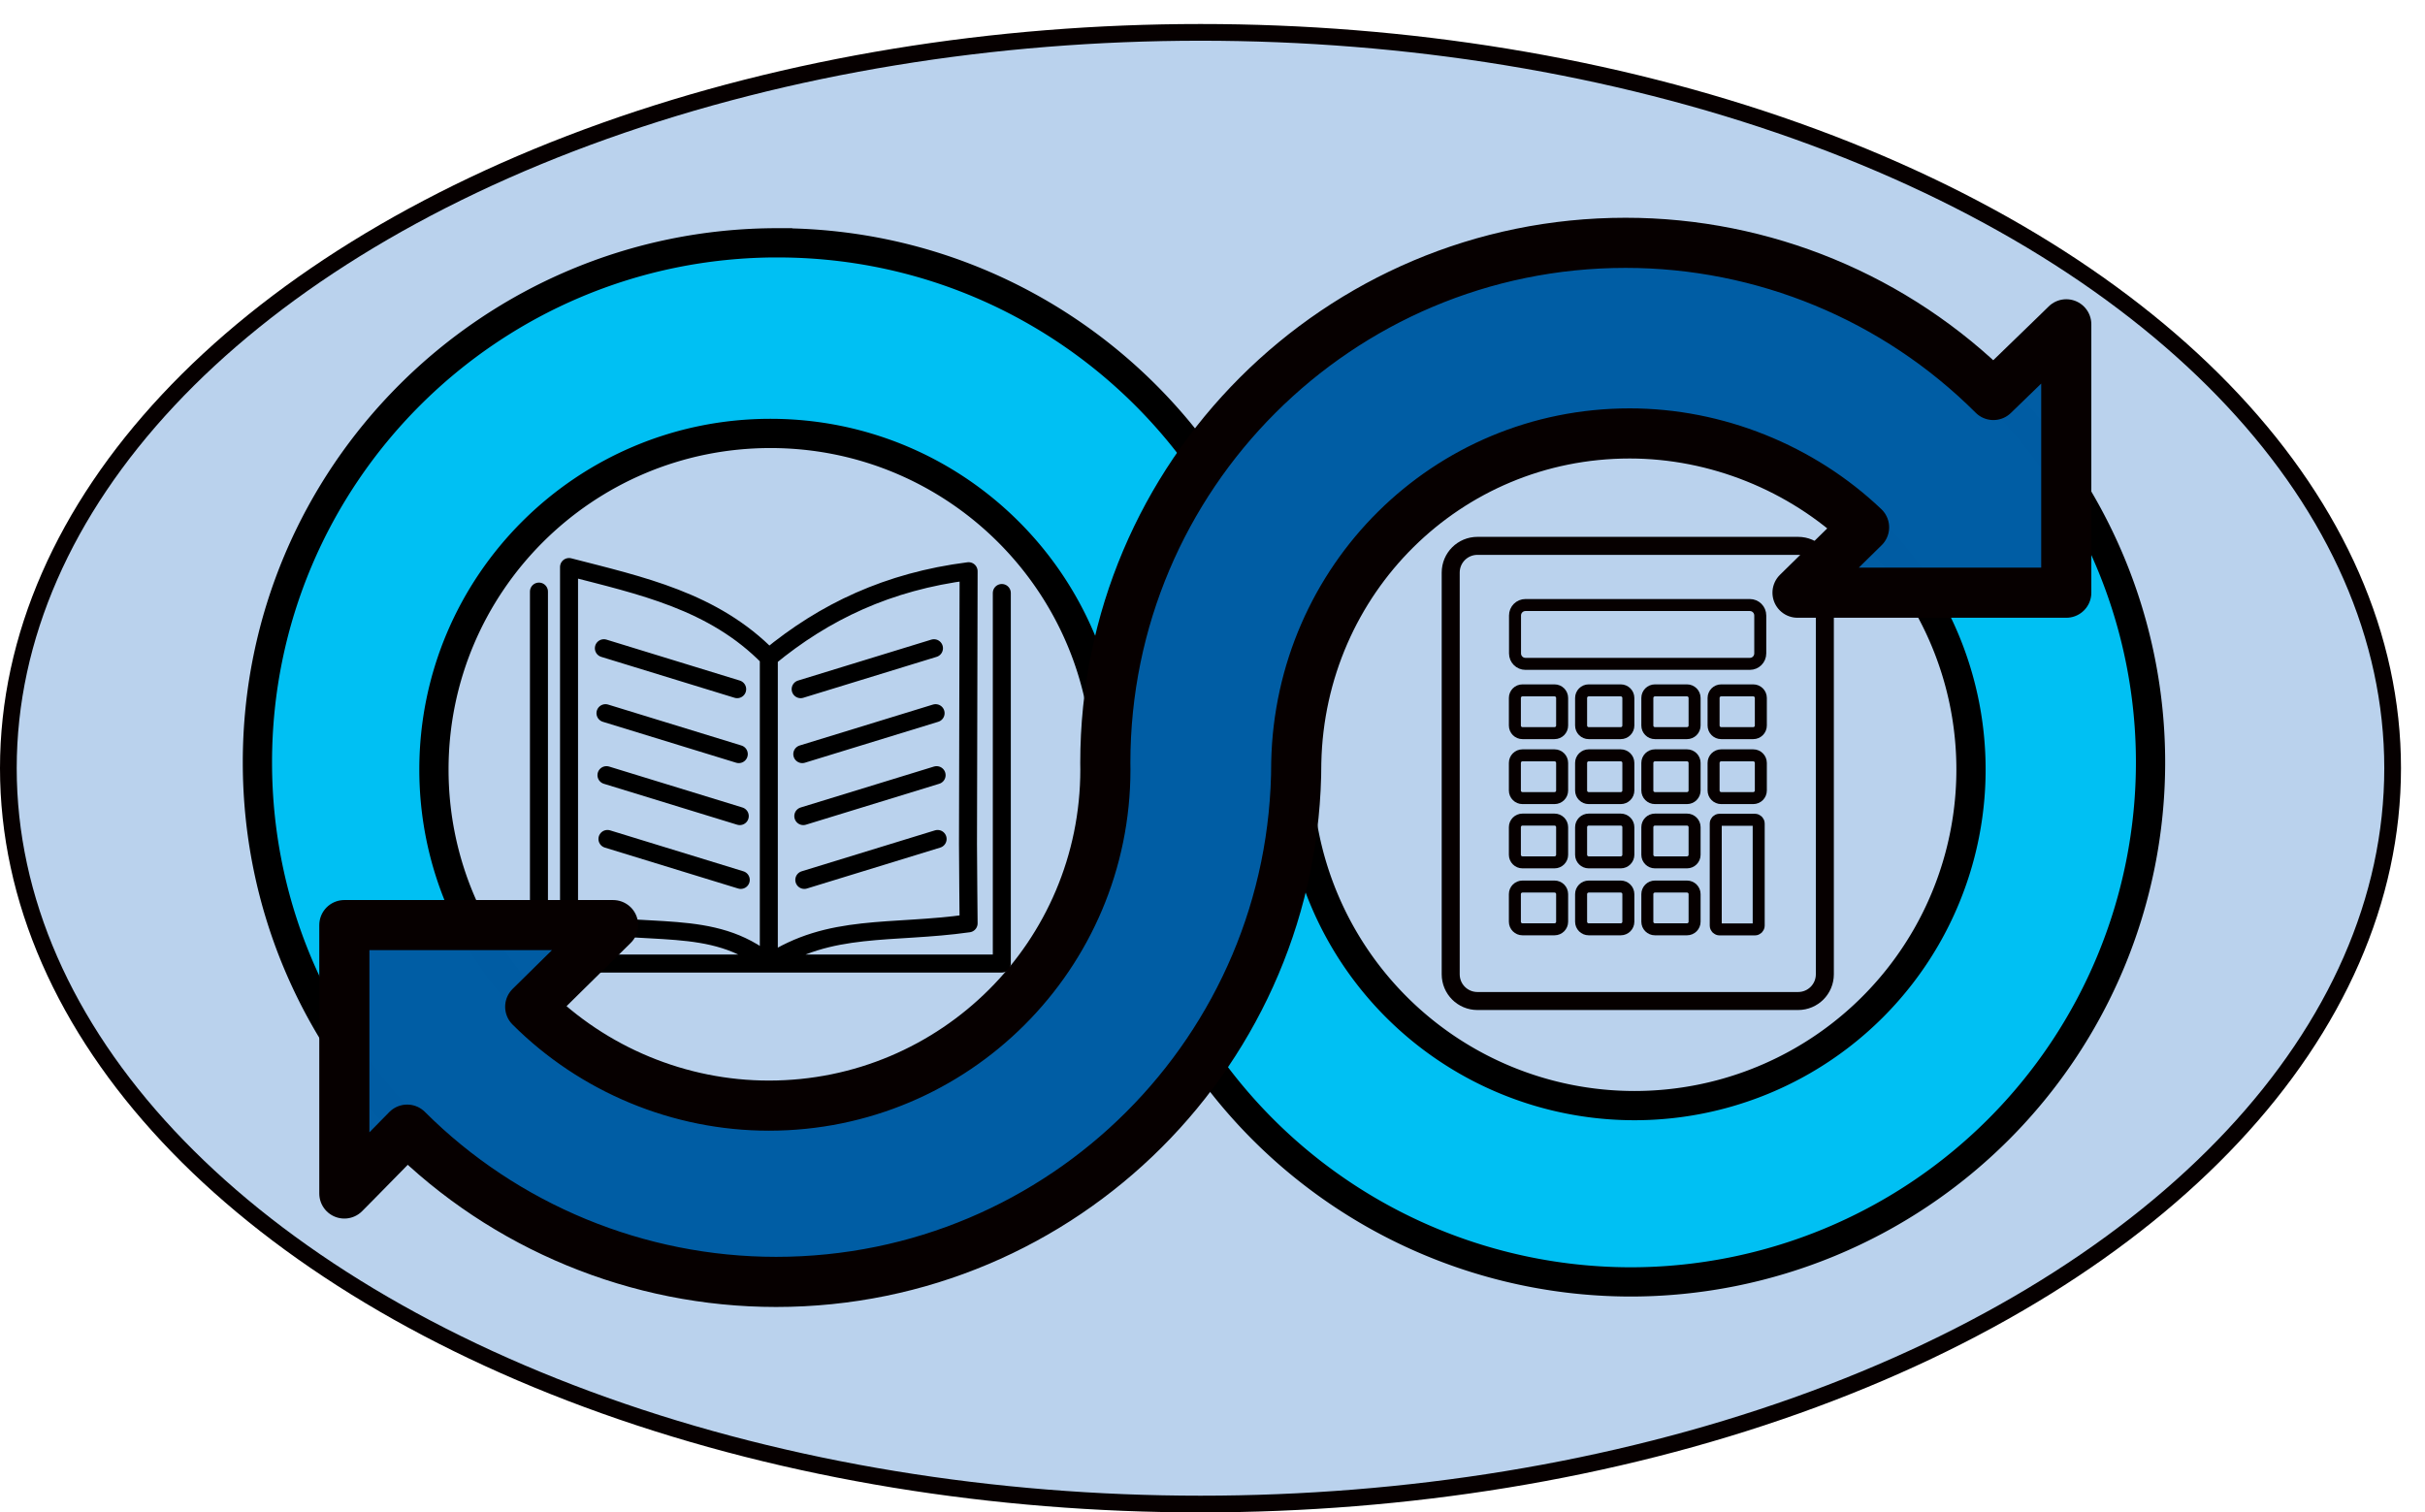 <?xml version="1.0" encoding="UTF-8" standalone="no"?>
<!-- Created with Inkscape (http://www.inkscape.org/) -->

<svg
   xmlns:osb="http://www.openswatchbook.org/uri/2009/osb"
   xmlns:dc="http://purl.org/dc/elements/1.1/"
   xmlns:cc="http://creativecommons.org/ns#"
   xmlns:rdf="http://www.w3.org/1999/02/22-rdf-syntax-ns#"
   xmlns:svg="http://www.w3.org/2000/svg"
   xmlns="http://www.w3.org/2000/svg"
   xmlns:sodipodi="http://sodipodi.sourceforge.net/DTD/sodipodi-0.dtd"
   xmlns:inkscape="http://www.inkscape.org/namespaces/inkscape"
   width="101mm"
   height="63mm"
   viewBox="0 0 101 63"
   version="1.1"
   id="svg8"
   inkscape:version="0.92.5 (2060ec1f9f, 2020-04-08)"
   sodipodi:docname="Logo.svg">
  <defs
     id="defs2">
    <inkscape:perspective
       sodipodi:type="inkscape:persp3d"
       inkscape:vp_x="0 : 105.00002 : 1"
       inkscape:vp_y="0 : 1000.0001 : 0"
       inkscape:vp_z="297.00009 : 105.00002 : 1"
       inkscape:persp3d-origin="148.50004 : 70.000003 : 1"
       id="perspective2931" />
    <linearGradient
       id="linearGradient2770"
       osb:paint="solid">
      <stop
         style="stop-color:#005da4;stop-opacity:1;"
         offset="0"
         id="stop2768" />
    </linearGradient>
  </defs>
  <sodipodi:namedview
     id="base"
     pagecolor="#ffffff"
     bordercolor="#666666"
     borderopacity="1.0"
     inkscape:pageopacity="0.0"
     inkscape:pageshadow="2"
     inkscape:zoom="1"
     inkscape:cx="156.89321"
     inkscape:cy="194.28812"
     inkscape:document-units="mm"
     inkscape:current-layer="layer4"
     showgrid="false"
     showguides="true"
     inkscape:guide-bbox="true"
     inkscape:window-width="2560"
     inkscape:window-height="1017"
     inkscape:window-x="-8"
     inkscape:window-y="-8"
     inkscape:window-maximized="1">
    <sodipodi:guide
       position="39.102,-2.993"
       orientation="0,1"
       id="guide3094"
       inkscape:locked="false" />
  </sodipodi:namedview>
  <g
     inkscape:groupmode="layer"
     id="layer4"
     inkscape:label="background"
     style="display:inline"
     transform="translate(0,-147)">
    <ellipse
       style="fill:#bad2ed;fill-opacity:1;stroke:#060000;stroke-width:0.696;stroke-linecap:round;stroke-linejoin:round;stroke-miterlimit:6.8;stroke-dasharray:none;stroke-opacity:1;paint-order:stroke markers fill"
       id="path2843"
       cx="50"
       cy="179"
       rx="49.652"
       ry="30.652" />
  </g>
  <g
     inkscape:groupmode="layer"
     id="layer5"
     inkscape:label="Icons"
     style="display:inline"
     transform="translate(0,-147)">
    <path
       style="fill:#bad2ed;fill-opacity:1;stroke:#060000;stroke-width:0.5;stroke-linecap:round;stroke-linejoin:round;stroke-miterlimit:0;stroke-dasharray:none;stroke-opacity:1;paint-order:markers fill stroke"
       d="m 68.928,183.93 h 1.334 c 0.175,0 0.317,0.141 0.317,0.317 v 1.147 c 0,0.175 -0.141,0.317 -0.317,0.317 h -1.334 c -0.175,0 -0.317,-0.141 -0.317,-0.317 v -1.147 c 0,-0.175 0.141,-0.317 0.317,-0.317 z"
       id="path960"
       inkscape:connector-curvature="0" />
    <path
       style="fill:#bad2ed;fill-opacity:1;stroke:#060000;stroke-width:0.5;stroke-linecap:round;stroke-linejoin:round;stroke-miterlimit:0;stroke-dasharray:none;stroke-opacity:1;paint-order:markers fill stroke"
       d="M 66.169,183.93 H 67.503 c 0.175,0 0.317,0.141 0.317,0.317 v 1.147 c 0,0.175 -0.141,0.317 -0.317,0.317 h -1.334 c -0.175,0 -0.317,-0.141 -0.317,-0.317 v -1.147 c 0,-0.175 0.141,-0.317 0.317,-0.317 z"
       id="path958"
       inkscape:connector-curvature="0" />
    <path
       style="fill:#bad2ed;fill-opacity:1;stroke:#060000;stroke-width:0.5;stroke-linecap:round;stroke-linejoin:round;stroke-miterlimit:0;stroke-dasharray:none;stroke-opacity:1;paint-order:markers fill stroke"
       d="m 63.411,183.93 h 1.334 c 0.175,0 0.317,0.141 0.317,0.317 v 1.147 c 0,0.175 -0.141,0.317 -0.317,0.317 h -1.334 c -0.175,0 -0.317,-0.141 -0.317,-0.317 v -1.147 c 0,-0.175 0.141,-0.317 0.317,-0.317 z"
       id="path956"
       inkscape:connector-curvature="0" />
    <path
       style="fill:#bad2ed;fill-opacity:1;stroke:#060000;stroke-width:0.5;stroke-linecap:round;stroke-linejoin:round;stroke-miterlimit:0;stroke-dasharray:none;stroke-opacity:1;paint-order:markers fill stroke"
       d="m 71.619,181.148 h 1.471 c 0.088,0 0.159,0.071 0.159,0.159 v 4.249 c 0,0.088 -0.071,0.159 -0.159,0.159 H 71.619 c -0.088,0 -0.159,-0.071 -0.159,-0.159 v -4.249 c 0,-0.088 0.071,-0.159 0.159,-0.159 z"
       id="path954"
       inkscape:connector-curvature="0" />
    <path
       style="fill:#bad2ed;fill-opacity:1;stroke:#060000;stroke-width:0.5;stroke-linecap:round;stroke-linejoin:round;stroke-miterlimit:0;stroke-dasharray:none;stroke-opacity:1;paint-order:markers fill stroke"
       d="m 68.928,181.141 h 1.334 c 0.175,0 0.317,0.141 0.317,0.317 v 1.147 c 0,0.175 -0.141,0.317 -0.317,0.317 h -1.334 c -0.175,0 -0.317,-0.141 -0.317,-0.317 v -1.147 c 0,-0.175 0.141,-0.317 0.317,-0.317 z"
       id="path952"
       inkscape:connector-curvature="0" />
    <path
       style="fill:#bad2ed;fill-opacity:1;stroke:#060000;stroke-width:0.5;stroke-linecap:round;stroke-linejoin:round;stroke-miterlimit:0;stroke-dasharray:none;stroke-opacity:1;paint-order:markers fill stroke"
       d="M 66.169,181.141 H 67.503 c 0.175,0 0.317,0.141 0.317,0.317 v 1.147 c 0,0.175 -0.141,0.317 -0.317,0.317 h -1.334 c -0.175,0 -0.317,-0.141 -0.317,-0.317 v -1.147 c 0,-0.175 0.141,-0.317 0.317,-0.317 z"
       id="path950"
       inkscape:connector-curvature="0" />
    <path
       style="fill:#bad2ed;fill-opacity:1;stroke:#060000;stroke-width:0.5;stroke-linecap:round;stroke-linejoin:round;stroke-miterlimit:0;stroke-dasharray:none;stroke-opacity:1;paint-order:markers fill stroke"
       d="m 63.411,181.141 h 1.334 c 0.175,0 0.317,0.141 0.317,0.317 v 1.147 c 0,0.175 -0.141,0.317 -0.317,0.317 h -1.334 c -0.175,0 -0.317,-0.141 -0.317,-0.317 v -1.147 c 0,-0.175 0.141,-0.317 0.317,-0.317 z"
       id="path948"
       inkscape:connector-curvature="0" />
    <path
       style="fill:#bad2ed;fill-opacity:1;stroke:#060000;stroke-width:0.5;stroke-linecap:round;stroke-linejoin:round;stroke-miterlimit:0;stroke-dasharray:none;stroke-opacity:1;paint-order:markers fill stroke"
       d="m 71.687,178.464 h 1.334 c 0.175,0 0.317,0.141 0.317,0.317 v 1.147 c 0,0.175 -0.141,0.317 -0.317,0.317 h -1.334 c -0.175,0 -0.317,-0.141 -0.317,-0.317 v -1.147 c 0,-0.175 0.141,-0.317 0.317,-0.317 z"
       id="path946"
       inkscape:connector-curvature="0" />
    <path
       style="fill:#bad2ed;fill-opacity:1;stroke:#060000;stroke-width:0.5;stroke-linecap:round;stroke-linejoin:round;stroke-miterlimit:0;stroke-dasharray:none;stroke-opacity:1;paint-order:markers fill stroke"
       d="m 68.928,178.464 h 1.334 c 0.175,0 0.317,0.141 0.317,0.317 v 1.147 c 0,0.175 -0.141,0.317 -0.317,0.317 h -1.334 c -0.175,0 -0.317,-0.141 -0.317,-0.317 v -1.147 c 0,-0.175 0.141,-0.317 0.317,-0.317 z"
       id="path944"
       inkscape:connector-curvature="0" />
    <path
       style="fill:#bad2ed;fill-opacity:1;stroke:#060000;stroke-width:0.5;stroke-linecap:round;stroke-linejoin:round;stroke-miterlimit:0;stroke-dasharray:none;stroke-opacity:1;paint-order:markers fill stroke"
       d="M 66.169,178.464 H 67.503 c 0.175,0 0.317,0.141 0.317,0.317 v 1.147 c 0,0.175 -0.141,0.317 -0.317,0.317 h -1.334 c -0.175,0 -0.317,-0.141 -0.317,-0.317 v -1.147 c 0,-0.175 0.141,-0.317 0.317,-0.317 z"
       id="path942"
       inkscape:connector-curvature="0" />
    <path
       style="fill:#bad2ed;fill-opacity:1;stroke:#060000;stroke-width:0.5;stroke-linecap:round;stroke-linejoin:round;stroke-miterlimit:0;stroke-dasharray:none;stroke-opacity:1;paint-order:markers fill stroke"
       d="m 63.411,178.464 h 1.334 c 0.175,0 0.317,0.141 0.317,0.317 v 1.147 c 0,0.175 -0.141,0.317 -0.317,0.317 h -1.334 c -0.175,0 -0.317,-0.141 -0.317,-0.317 v -1.147 c 0,-0.175 0.141,-0.317 0.317,-0.317 z"
       id="path940"
       inkscape:connector-curvature="0" />
    <path
       style="fill:#bad2ed;fill-opacity:1;stroke:#060000;stroke-width:0.5;stroke-linecap:round;stroke-linejoin:round;stroke-miterlimit:0;stroke-dasharray:none;stroke-opacity:1;paint-order:markers fill stroke"
       d="m 63.536,172.203 h 9.342 c 0.242,0 0.436,0.194 0.436,0.436 v 1.579 c 0,0.242 -0.194,0.436 -0.436,0.436 h -9.342 c -0.242,0 -0.436,-0.194 -0.436,-0.436 v -1.579 c 0,-0.242 0.194,-0.436 0.436,-0.436 z"
       id="path938"
       inkscape:connector-curvature="0" />
    <path
       style="fill:#bad2ed;fill-opacity:1;stroke:#060000;stroke-width:0.5;stroke-linecap:round;stroke-linejoin:round;stroke-miterlimit:0;stroke-dasharray:none;stroke-opacity:1;paint-order:markers fill stroke"
       d="m 71.687,175.758 h 1.334 c 0.175,0 0.317,0.141 0.317,0.317 v 1.147 c 0,0.175 -0.141,0.317 -0.317,0.317 h -1.334 c -0.175,0 -0.317,-0.141 -0.317,-0.317 v -1.147 c 0,-0.175 0.141,-0.317 0.317,-0.317 z"
       id="path936"
       inkscape:connector-curvature="0" />
    <path
       style="fill:#bad2ed;fill-opacity:1;stroke:#060000;stroke-width:0.5;stroke-linecap:round;stroke-linejoin:round;stroke-miterlimit:0;stroke-dasharray:none;stroke-opacity:1;paint-order:markers fill stroke"
       d="m 68.928,175.758 h 1.334 c 0.175,0 0.317,0.141 0.317,0.317 v 1.147 c 0,0.175 -0.141,0.317 -0.317,0.317 h -1.334 c -0.175,0 -0.317,-0.141 -0.317,-0.317 v -1.147 c 0,-0.175 0.141,-0.317 0.317,-0.317 z"
       id="path934"
       inkscape:connector-curvature="0" />
    <path
       style="fill:#bad2ed;fill-opacity:1;stroke:#060000;stroke-width:0.5;stroke-linecap:round;stroke-linejoin:round;stroke-miterlimit:0;stroke-dasharray:none;stroke-opacity:1;paint-order:markers fill stroke"
       d="M 66.169,175.758 H 67.503 c 0.175,0 0.317,0.141 0.317,0.317 v 1.147 c 0,0.175 -0.141,0.317 -0.317,0.317 h -1.334 c -0.175,0 -0.317,-0.141 -0.317,-0.317 v -1.147 c 0,-0.175 0.141,-0.317 0.317,-0.317 z"
       id="path932"
       inkscape:connector-curvature="0" />
    <path
       style="fill:#bad2ed;fill-opacity:1;stroke:#060000;stroke-width:0.5;stroke-linecap:round;stroke-linejoin:round;stroke-miterlimit:0;stroke-dasharray:none;stroke-opacity:1;paint-order:markers fill stroke"
       d="m 63.411,175.758 h 1.334 c 0.175,0 0.317,0.141 0.317,0.317 v 1.147 c 0,0.175 -0.141,0.317 -0.317,0.317 h -1.334 c -0.175,0 -0.317,-0.141 -0.317,-0.317 v -1.147 c 0,-0.175 0.141,-0.317 0.317,-0.317 z"
       id="path930"
       inkscape:connector-curvature="0" />
    <path
       style="fill:none;fill-opacity:1;stroke:#060000;stroke-width:0.75;stroke-linecap:round;stroke-linejoin:round;stroke-miterlimit:0;stroke-dasharray:none;stroke-opacity:1;paint-order:markers fill stroke"
       d="m 61.536,169.738 h 13.353 c 0.618,0 1.115,0.497 1.115,1.115 v 16.73 c 0,0.618 -0.497,1.115 -1.115,1.115 H 61.536 c -0.618,0 -1.115,-0.497 -1.115,-1.115 v -16.73 c 0,-0.618 0.497,-1.115 1.115,-1.115 z"
       id="rect2947-1-9"
       inkscape:connector-curvature="0" />
    <path
       id="path3104-1-9"
       style="display:inline;fill:none;fill-opacity:0.322;stroke:#000000;stroke-width:0.75;stroke-linecap:round;stroke-linejoin:round;stroke-miterlimit:4;stroke-dasharray:none;stroke-opacity:1"
       d="m 32.021,174.391 v 12.746 m 9.704,-15.435 2.5e-5,15.435 H 22.447 v -15.494 m 9.574,2.748 c -2.308,-2.364 -5.343,-3 -8.321,-3.771 v 12.572 2.117 c 3.156,0.773 5.994,-0.119 8.321,1.829 2.538,-1.684 5.105,-1.221 8.321,-1.676 -0.009,-1.1 -0.017,-1.611 -0.026,-3.301 l 0.026,-11.267 v -0.1 c -3.351,0.428 -6.005,1.683 -8.321,3.597 z m -6.87,-0.388 5.552,1.705 m -5.485,1 5.552,1.705 m -5.511,0.877 5.552,1.705 m -5.511,0.953 5.552,1.705 m 8.047,-9.65 -5.552,1.705 m 5.62,1 -5.552,1.705 m 5.594,0.877 -5.552,1.705 m 5.594,0.953 -5.552,1.705"
       inkscape:connector-curvature="0" />
  </g>
  <g
     inkscape:label="Layer 1"
     inkscape:groupmode="layer"
     id="layer1"
     transform="translate(0,-234)"
     style="display:inline">
    <path
       id="path922-0-4"
       style="fill:#00c0f3;fill-opacity:1;stroke:#000000;stroke-width:1.218;stroke-miterlimit:4;stroke-dasharray:none;stroke-opacity:1"
       d="m 82.091,266.055 a 14.016,14 0 0 1 -14.016,14 14.016,14 0 0 1 -14.016,-14 14.016,14 0 0 1 14.016,-14 14.016,14 0 0 1 14.016,14 z M 32.388,244.114 c -11.966,0 -21.667,9.69 -21.667,21.642 0,6.32 2.712,12.007 7.037,15.964 3.855,3.527 8.991,5.679 14.63,5.679 7.357,0 13.857,-3.663 17.773,-9.263 a 21.667,21.642 0 0 0 17.741,9.263 21.667,21.642 0 0 0 21.667,-21.642 21.667,21.642 0 0 0 -21.667,-21.642 21.667,21.642 0 0 0 -17.751,9.249 c -3.917,-5.592 -10.412,-9.249 -17.763,-9.249 z m 13.717,21.941 c 0,7.732 -6.275,14 -14.016,14 -7.741,0 -14.016,-6.268 -14.016,-14 0,-7.732 6.275,-14 14.016,-14 7.741,0 14.016,6.268 14.016,14 z"
       inkscape:connector-curvature="0" />
  </g>
  <g
     inkscape:groupmode="layer"
     id="layer3"
     inkscape:label="2"
     style="display:inline"
     transform="translate(0,-147)">
    <path
       id="path1269"
       style="display:inline;fill:#005da4;fill-opacity:0.995;stroke:#060000;stroke-width:2.088;stroke-linecap:butt;stroke-linejoin:round;stroke-miterlimit:6.8;stroke-dasharray:none;stroke-opacity:1;paint-order:stroke markers fill"
       d="m 86.059,160.509 v 11.18 h -11.193 c 1.281,-1.257 0,0 2.772,-2.723 -2.607,-2.482 -6.16,-3.911 -9.761,-3.911 -7.624,0 -13.725,6.088 -13.888,13.702 v 0 c 0,11.953 -9.7,21.642 -21.667,21.642 -5.746,-2e-5 -11.299,-2.284 -15.363,-6.343 -2.617,2.66 -2.084,2.128 -2.617,2.66 v -11.18 h 11.193 c -0.697,0.683 0,0 -3.452,3.402 2.628,2.625 6.222,4.118 9.94,4.118 7.741,0 14.016,-6.268 14.016,-14 4e-5,-0.1 -9.9e-4,-0.185 -0.003,-0.284 0,-11.953 9.701,-21.657 21.667,-21.657 5.746,0 11.257,2.28 15.321,6.339 3.035,-2.944 2.846,-2.754 3.035,-2.944 z"
       inkscape:connector-curvature="0"
       sodipodi:nodetypes="ccccsccccccccsccscc" />
  </g>
</svg>
